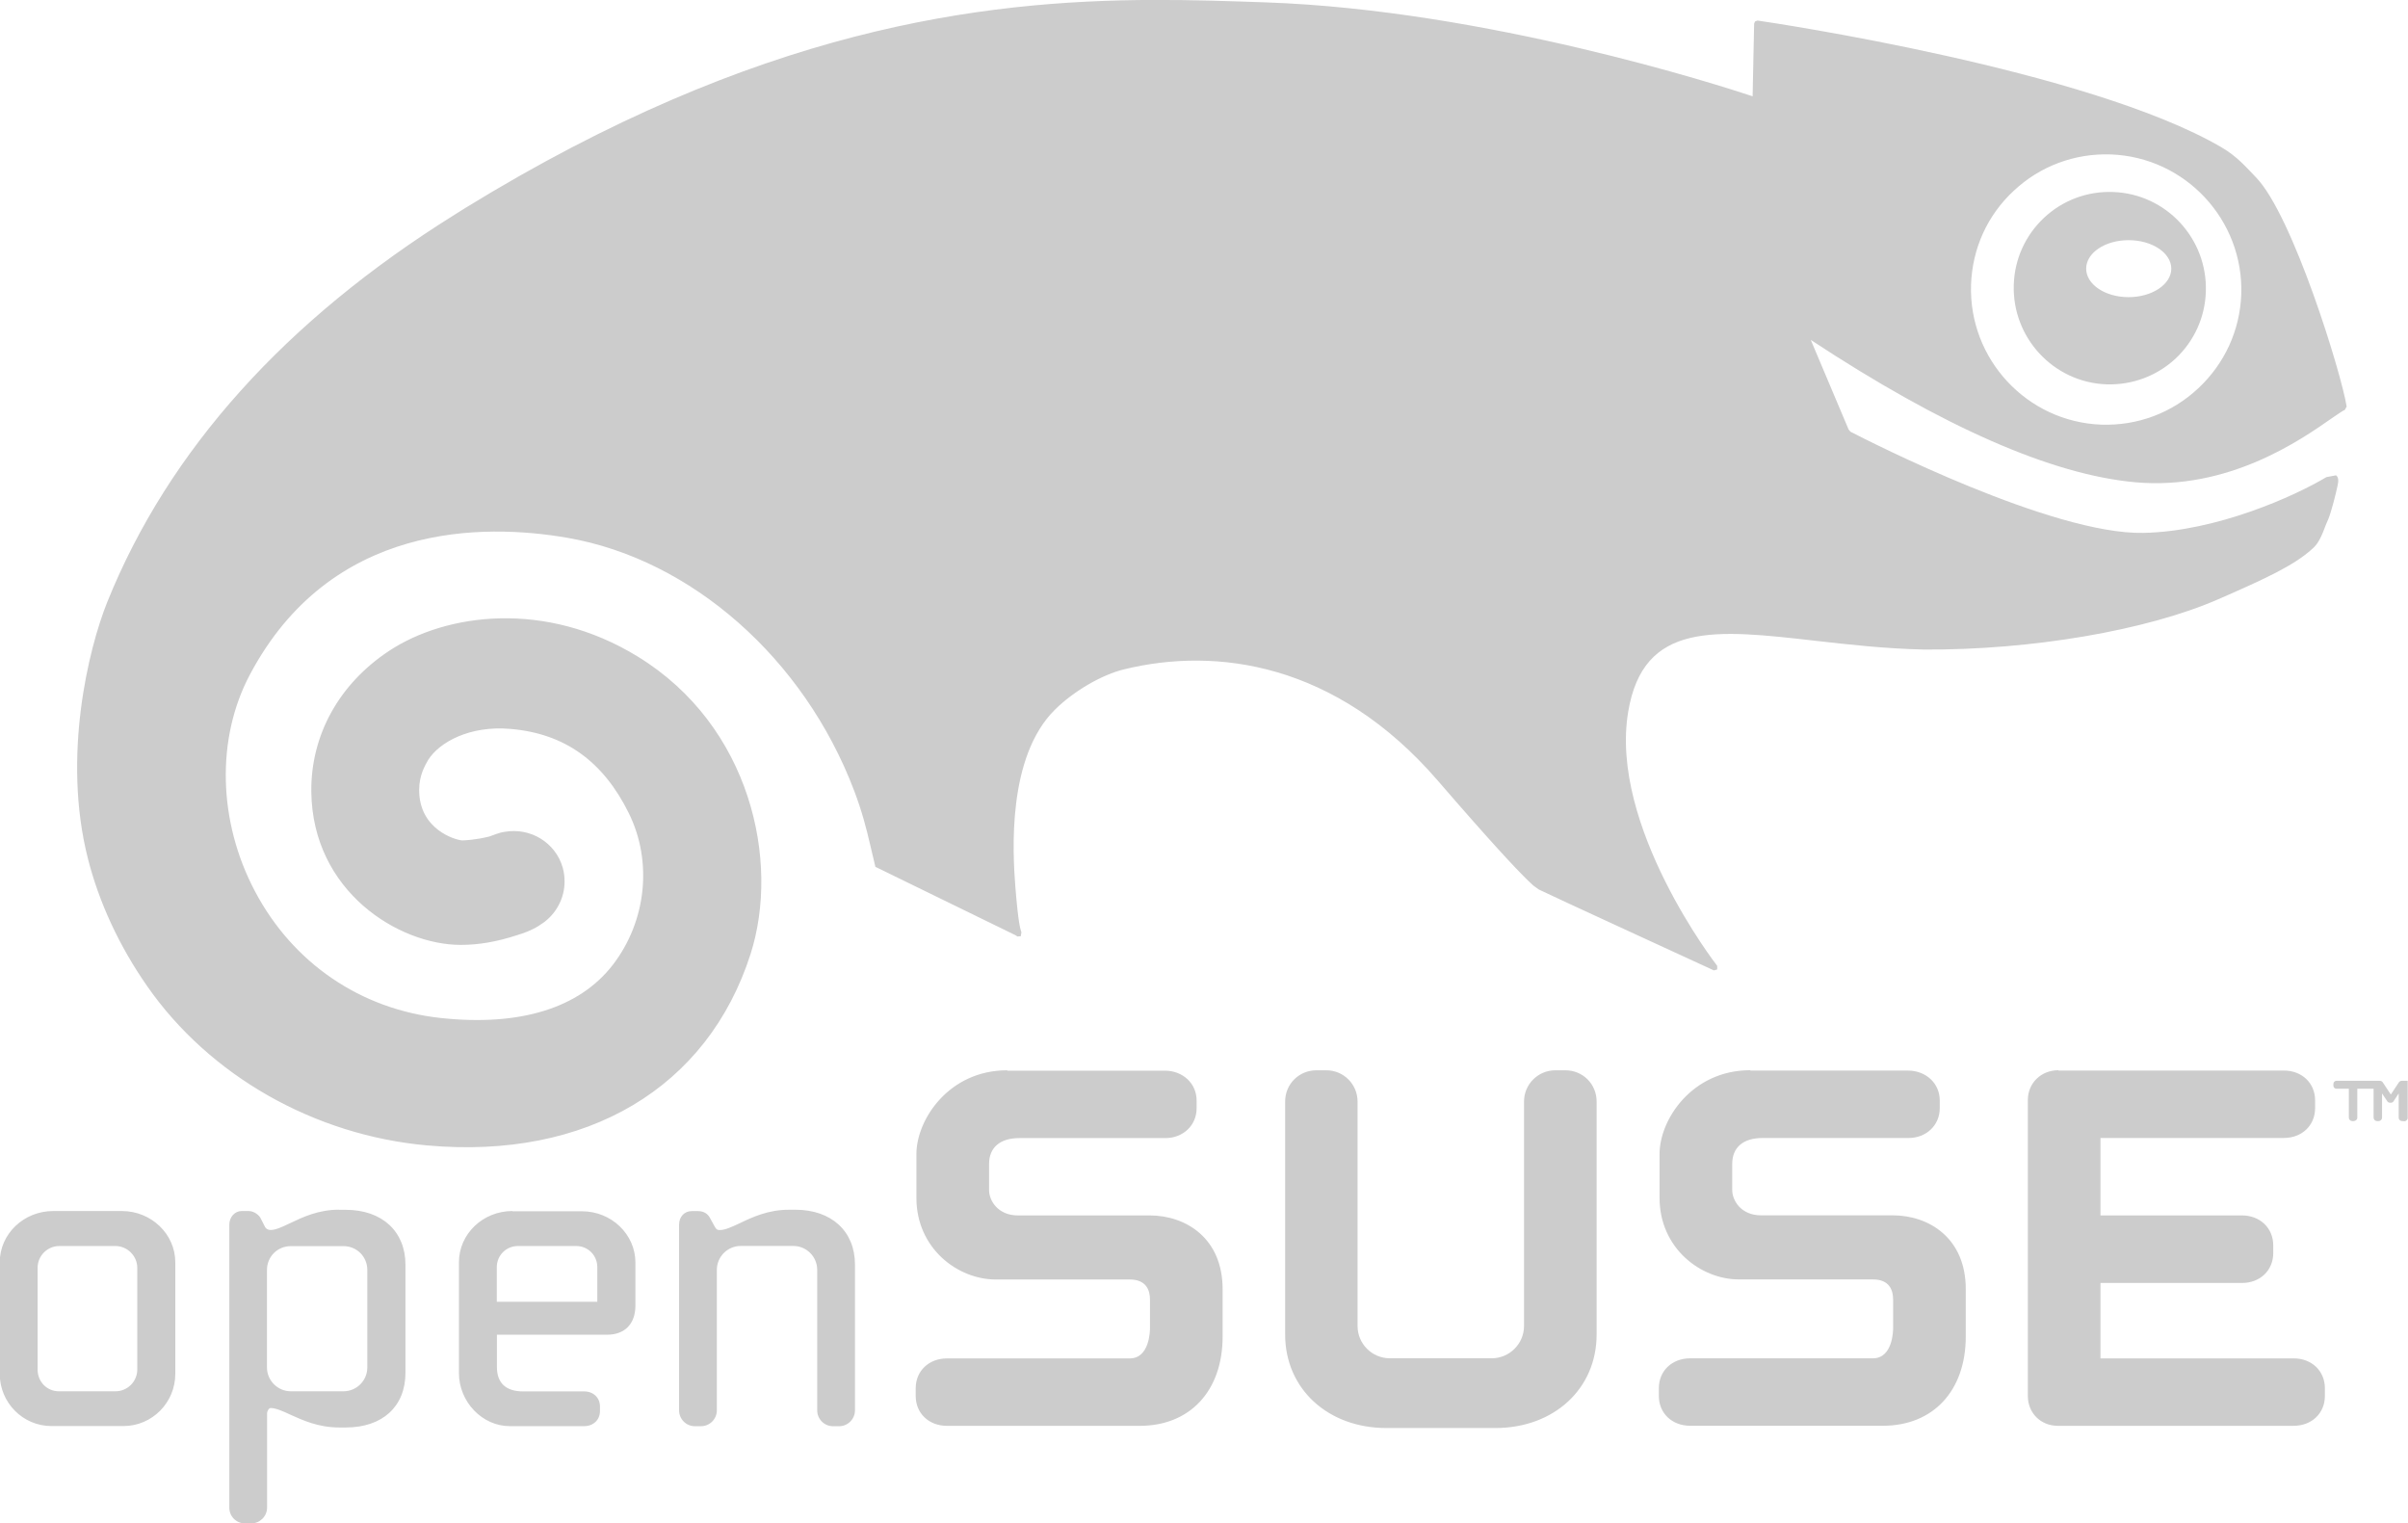 <svg xmlns:rdf="http://www.w3.org/1999/02/22-rdf-syntax-ns#" xmlns="http://www.w3.org/2000/svg" version="1.0" xmlns:cc="http://creativecommons.org/ns#" xmlns:dc="http://purl.org/dc/elements/1.1/" viewBox="0 0 79.04 50">
 <path fill="#ccc" d="m25.894,39.704c-0.681,0-1.196,0.242-1.608,0.44-0.257,0.119-0.479,0.226-0.657,0.226-0.079,0-0.111-0.008-0.17-0.115l-0.143-0.261c-0.079-0.162-0.218-0.246-0.408-0.246h-0.202c-0.241,0-0.416,0.186-0.416,0.447v6.09c0,0.289,0.23,0.523,0.519,0.523h0.202c0.285,0,0.519-0.234,0.519-0.523v-4.609c0-0.432,0.352-0.784,0.784-0.784h1.726c0.432,0,0.784,0.352,0.784,0.784v4.609c0,0.289,0.23,0.523,0.519,0.523h0.202c0.285,0,0.519-0.234,0.519-0.523v-4.78c0-1.093-0.768-1.802-1.96-1.802h-0.218m-9.068,0.043c-0.966,0-1.754,0.752-1.754,1.683v3.635c0,0.942,0.764,1.742,1.667,1.742h2.443c0.301,0,0.519-0.206,0.519-0.491v-0.158c0-0.285-0.218-0.491-0.519-0.491h-2.004c-0.562,0-0.859-0.273-0.859-0.8v-1.061h3.619c0.578,0,0.927-0.356,0.927-0.958v-1.41c0-0.927-0.788-1.683-1.754-1.683h-2.281l-0.004-0.008zm-0.511,1.845c0-0.388,0.305-0.697,0.697-0.697h1.905c0.392,0,0.697,0.305,0.697,0.697v1.133h-3.299v-1.133m-5.176-1.889c-0.685,0-1.196,0.246-1.612,0.444-0.249,0.119-0.467,0.222-0.638,0.222-0.071,0-0.139-0.032-0.174-0.087l-0.154-0.301c-0.036-0.079-0.194-0.234-0.392-0.234h-0.23c-0.222,0-0.404,0.198-0.404,0.447v9.286c0,0.289,0.226,0.519,0.519,0.519h0.202c0.285,0,0.519-0.234,0.519-0.519v-3.081c0-0.091,0.059-0.186,0.115-0.186,0.17,0,0.388,0.095,0.641,0.214,0.412,0.186,0.927,0.424,1.612,0.424h0.214c1.208,0,1.96-0.689,1.96-1.798v-3.544c0-1.093-0.768-1.802-1.96-1.802h-0.218v-0.004zm-2.368,5.176,0-3.196c0-0.44,0.345-0.784,0.784-0.784h1.726c0.44,0,0.784,0.345,0.784,0.784v3.196c0,0.432-0.348,0.784-0.784,0.784h-1.726c-0.432,0-0.784-0.352-0.784-0.784m-7.017-5.132c-0.966,0-1.754,0.752-1.754,1.683v3.663c0,0.942,0.76,1.711,1.695,1.711h2.368c0.935,0,1.699-0.768,1.699-1.711v-3.663c0-0.927-0.788-1.683-1.754-1.683h-2.253zm-0.511,5.203,0-3.342c0-0.392,0.321-0.713,0.713-0.713h1.845c0.384,0,0.713,0.325,0.713,0.713v3.342c0,0.392-0.321,0.713-0.713,0.713h-1.861c-0.392,0-0.697-0.313-0.697-0.713m66.329-9.824c-0.566,0-1.002,0.42-1.002,0.978v9.714c0,0.554,0.42,0.978,0.982,0.978h7.742c0.594,0,1.026-0.412,1.026-0.978v-0.257c0-0.562-0.428-0.978-1.026-0.978h-6.34v-2.475h4.645c0.594,0,1.026-0.412,1.026-0.982v-0.253c0-0.566-0.432-0.982-1.026-0.982h-4.645v-2.542h6.019c0.594,0,1.026-0.412,1.026-0.978v-0.257c0-0.566-0.432-0.978-1.026-0.978h-7.397m-16.517-0.008c-0.566,0-1.026,0.459-1.026,1.026v7.365c0,0.586-0.479,1.061-1.061,1.061h-3.342c-0.586,0-1.061-0.475-1.061-1.061v-7.365c0-0.566-0.455-1.026-1.026-1.026h-0.325c-0.57,0-1.026,0.451-1.026,1.026v7.646c0,1.778,1.398,3.069,3.326,3.069h3.572c1.928,0,3.326-1.291,3.326-3.069v-7.646c0-0.574-0.451-1.026-1.026-1.026h-0.325m-17.998,0c-1.917,0-2.978,1.623-2.978,2.748v1.441c0,1.651,1.35,2.677,2.606,2.677h4.396c0.55,0,0.665,0.36,0.665,0.665v0.931c0,0.099-0.016,0.994-0.665,0.994h-5.999c-0.594,0-1.026,0.412-1.026,0.978v0.257c0,0.562,0.428,0.978,1.026,0.978h6.328c1.651,0,2.72-1.149,2.72-2.93v-1.556c0-1.671-1.204-2.42-2.396-2.42h-4.324c-0.653,0-0.946-0.483-0.946-0.832v-0.855c0-0.542,0.36-0.851,0.994-0.851h4.792c0.586,0,1.026-0.42,1.026-0.978v-0.257c0-0.554-0.447-0.978-1.045-0.978h-5.164m45.828,1.655-0.051,0c-0.059,0-0.111-0.051-0.111-0.111v-0.796l-0.174,0.265c-0.02,0.028-0.056,0.04-0.087,0.04h-0.02c-0.032,0-0.067-0.012-0.087-0.04l-0.178-0.265v0.796c0,0.059-0.051,0.111-0.115,0.111h-0.051c-0.059,0-0.111-0.051-0.111-0.111v-0.95h-0.535v0.95c0,0.059-0.056,0.111-0.119,0.111h-0.048c-0.059,0-0.111-0.051-0.111-0.111v-0.95h-0.4c-0.059,0-0.107-0.04-0.107-0.103v-0.056c0-0.063,0.048-0.103,0.107-0.103h1.402c0.056,0,0.091,0.02,0.111,0.051l0.265,0.4,0.265-0.4c0.02-0.028,0.051-0.051,0.111-0.051h0.178v1.22c0,0.059-0.056,0.111-0.119,0.111m-41.041-36.805c-5.688,0.02-13.004,0.933-22.601,6.831l-0.348,0.219c-5.555,3.466-9.389,7.73-11.395,12.698-0.629,1.562-1.483,5.094-0.646,8.412,0.364,1.452,1.039,2.902,1.949,4.206,2.05,2.946,5.49,4.9,9.198,5.23,5.233,0.468,9.199-1.883,10.61-6.284,0.969-3.037,0.007-7.491-3.709-9.764-3.022-1.853-6.28-1.424-8.164-0.179-1.637,1.086-2.564,2.761-2.546,4.614,0.036,3.281,2.87,5.029,4.902,5.031,0.592,0,1.179-0.1,1.849-0.318,0.237-0.073,0.469-0.155,0.716-0.308l0.07-0.05,0.03-0.02,0.02-0.01c0.454-0.313,0.726-0.828,0.726-1.372,0-0.151-0.018-0.304-0.06-0.457-0.239-0.829-1.067-1.329-1.919-1.173l-0.109,0.02-0.159,0.05-0.219,0.08c-0.468,0.117-0.822,0.127-0.895,0.129-0.239-0.016-1.412-0.367-1.412-1.651v-0.02c0.003-0.47,0.194-0.795,0.298-0.974,0.361-0.572,1.356-1.134,2.705-1.014,1.767,0.151,3.034,1.055,3.878,2.764,0.785,1.59,0.58,3.547-0.527,4.982-1.099,1.421-3.054,2.023-5.658,1.74-2.624-0.288-4.843-1.805-6.085-4.156-1.216-2.297-1.279-5.016-0.169-7.109,2.658-5.014,7.669-4.97,10.421-4.494,4.074,0.704,7.772,3.966,9.416,8.303,0.262,0.691,0.4,1.241,0.517,1.74l0.179,0.756,4.604,2.247,0.06,0.04,0.109-0.01,0.02-0.129c-0.029-0.104-0.095-0.203-0.199-1.492-0.088-1.141-0.272-4.266,1.303-5.817,0.611-0.605,1.542-1.149,2.277-1.323,3.016-0.735,6.938-0.217,10.281,3.649,1.725,1.998,2.57,2.903,2.993,3.311l0.149,0.139,0.179,0.129c0.138,0.078,5.747,2.655,5.747,2.655l0.109-0.03v-0.119c-0.036-0.042-3.547-4.589-2.923-8.332,0.494-2.983,2.863-2.711,6.145-2.337,1.073,0.122,2.297,0.26,3.56,0.288,3.526,0.021,7.324-0.627,9.665-1.651,1.515-0.662,2.477-1.1,3.082-1.651,0.218-0.179,0.33-0.474,0.447-0.786l0.089-0.209c0.099-0.252,0.236-0.79,0.298-1.084,0.029-0.13,0.042-0.268-0.05-0.338l-0.318,0.06c-1.026,0.616-3.6,1.783-6.006,1.83-2.98,0.062-8.989-2.996-9.615-3.321l-0.06-0.07c-0.151-0.359-1.053-2.494-1.243-2.943,4.324,2.848,7.913,4.429,10.659,4.673,3.056,0.273,5.435-1.396,6.453-2.108,0.2-0.135,0.355-0.245,0.418-0.268l0.06-0.109c-0.169-1.075-1.767-6.272-2.973-7.519-0.335-0.343-0.603-0.677-1.143-0.994-4.368-2.546-14.738-4.086-15.223-4.156l-0.08,0.03-0.03,0.07s-0.044,2.147-0.05,2.386c-1.06-0.353-8.751-2.83-15.969-3.082-1.147-0.04-2.376-0.084-3.689-0.08zm31.411,5.071c2.447,0.088,4.369,2.149,4.286,4.594-0.044,1.182-0.547,2.274-1.412,3.082-0.865,0.811-1.992,1.232-3.182,1.193-2.442-0.091-4.356-2.152-4.276-4.594,0.042-1.185,0.534-2.277,1.402-3.082,0.865-0.811,1.997-1.232,3.182-1.193zm0.08,1.233c-0.842-0.032-1.653,0.27-2.267,0.845-0.612,0.575-0.968,1.355-0.994,2.197-0.058,1.74,1.305,3.208,3.043,3.271,0.845,0.026,1.65-0.273,2.267-0.845,0.614-0.577,0.968-1.358,0.994-2.197,0.059-1.743-1.303-3.211-3.043-3.271zm0.507,1.581c0.773,0,1.402,0.418,1.402,0.935,0,0.514-0.629,0.935-1.402,0.935-0.774,0-1.392-0.421-1.392-0.935,0-0.516,0.618-0.935,1.392-0.935zm-12.417,27.242c-1.917,0-2.978,1.623-2.978,2.748v1.441c0,1.651,1.35,2.677,2.606,2.677h4.396c0.55,0,0.665,0.36,0.665,0.665v0.931c0,0.099-0.016,0.994-0.665,0.994h-5.999c-0.594,0-1.026,0.412-1.026,0.978v0.257c0,0.562,0.428,0.978,1.026,0.978h6.328c1.651,0,2.72-1.149,2.72-2.93v-1.556c0-1.671-1.204-2.42-2.396-2.42h-4.324c-0.653,0-0.946-0.483-0.946-0.832v-0.855c0-0.542,0.36-0.851,0.994-0.851h4.792c0.586,0,1.026-0.42,1.026-0.978v-0.257c0-0.554-0.447-0.978-1.045-0.978h-5.164"/>
</svg>
